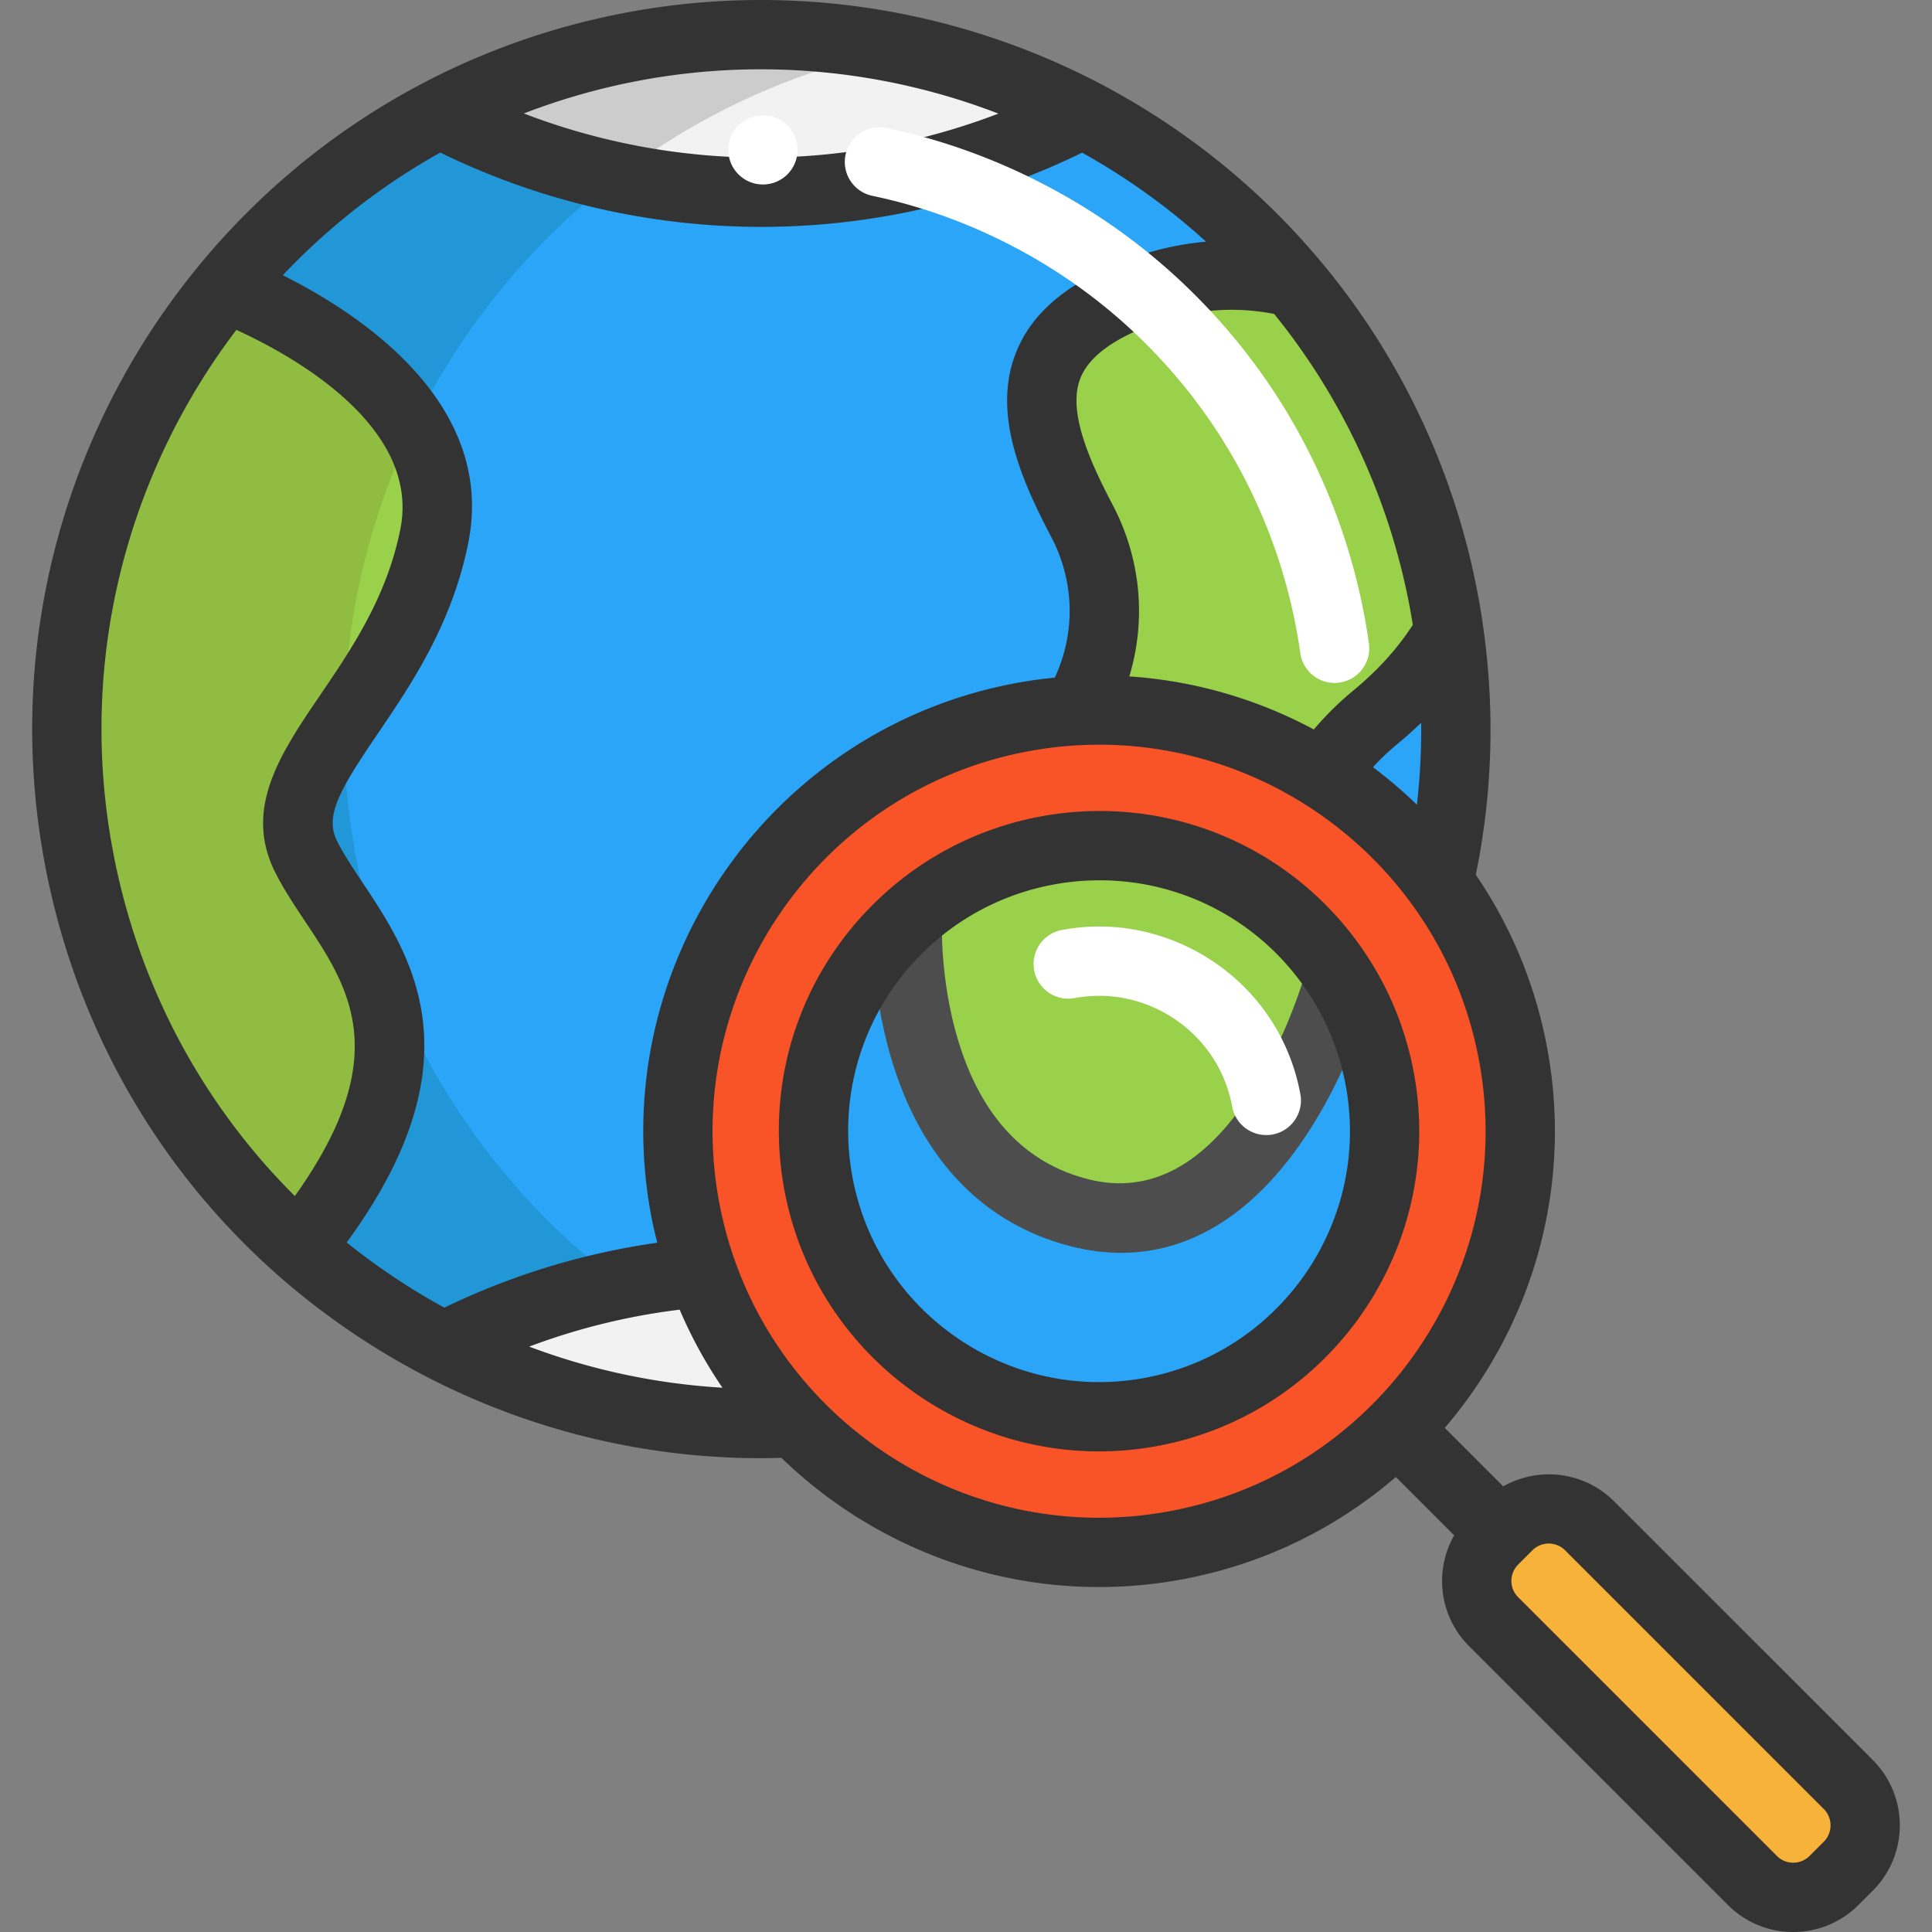 <svg xmlns="http://www.w3.org/2000/svg" viewBox="0 0 512 512"><rect x="0" y="0" width="512" height="512" fill="#808080" stroke="none"/><path d="M342.777 74.936c-14.446-3.611-30.618-2.595-46.484 4.86-28.072 13.209-22.501 33.654-9.573 58.224 8.668 16.478 7.517 35.417-1.432 50.316-4.738.257-9.5.82-14.287 1.702-60.612 11.189-100.668 69.402-89.479 130.013a112.292 112.292 0 0 0 4.591 17.164 182.607 182.607 0 0 0-68.496 19.661 185.083 185.083 0 0 1-38.294-26.284l.012-.012c46.349-57.796 13.112-80.922 1.787-103.57s25.476-42.469 33.972-84.925c8.423-42.089-54.258-65.435-55.396-65.864C75.16 57.417 94.393 41.6 116.527 30.056v.012c25.476 13.332 54.466 20.873 85.231 20.873 30.74 0 59.73-7.541 85.206-20.861a184.75 184.75 0 0 1 55.813 44.856z" fill="#2ba5f7"/><path d="M191.091 356.876a184.26 184.26 0 0 1-38.306-26.272c-29.504-26.247-50.818-62.142-58.543-103.986-10.259-55.568 5.607-109.924 38.906-150.397 15.462-18.804 34.695-34.621 56.829-46.166 14.993-7.831 31.329-13.671 48.704-17.188-22.534-4.623-46.316-5.074-70.332-.637-18.547 3.428-35.931 9.525-51.822 17.825C94.393 41.6 75.16 57.417 59.698 76.221c-33.299 40.473-49.165 94.829-38.906 150.397 7.725 41.844 29.039 77.739 58.543 103.986a184.287 184.287 0 0 0 38.306 26.272c34.94 17.996 75.902 24.987 117.538 17.298 1.058-.196 2.098-.43 3.149-.643a183.7 183.7 0 0 1-47.237-16.655z" fill="#2197d8"/><path d="M191.095 356.876a184.015 184.015 0 0 0 47.231 16.662c-1.053.208-2.093.441-3.146.637-41.636 7.688-82.599.698-117.538-17.298a182.805 182.805 0 0 1 46.998-16.576 182.543 182.543 0 0 0 26.455 16.575z" fill="#ccc"/><path d="M286.964 30.08c-25.476 13.32-54.466 20.861-85.206 20.861-30.765 0-59.755-7.541-85.231-20.873v-.012c15.891-8.3 33.275-14.397 51.822-17.825 42.076-7.774 83.443-.563 118.615 17.849zm-76.257 346.947c-33.066 1.653-65.019-5.693-93.09-20.151a182.596 182.596 0 0 1 68.496-19.661 110.766 110.766 0 0 0 24.594 39.812z" fill="#f2f2f2"/><path d="M59.698 76.222c1.139.428 63.819 23.775 55.396 65.864-8.496 42.456-45.297 62.277-33.972 84.925s44.562 45.774-1.787 103.57l-.012.012c-29.492-26.235-50.793-62.142-58.53-103.974-10.26-55.569 5.606-109.924 38.905-150.397z" fill="#9ad14b"/><path d="M489.819 472.921c5.974 5.974 5.974 15.658 0 21.632l-3.783 3.783c-5.974 5.974-15.658 5.974-21.632 0l-68.569-68.569c-5.974-5.974-5.974-15.658 0-21.632l3.783-3.783c5.974-5.974 15.658-5.974 21.632 0l68.569 68.569z" fill="#f7b239"/><path d="M401.014 279.517c6.929 37.51-5.778 74.09-30.826 99.187-15.425 15.462-35.552 26.554-58.653 30.826-38.331 7.076-75.706-6.341-100.828-32.503a110.782 110.782 0 0 1-24.595-39.812 112.261 112.261 0 0 1-4.591-17.164C170.332 259.44 210.389 201.228 271 190.038a112.53 112.53 0 0 1 14.287-1.702c23.579-1.298 46.251 4.958 65.276 16.907a111.694 111.694 0 0 1 30.728 28.549c9.659 13.148 16.564 28.61 19.723 45.725zm-96.005 94.67c41.085-7.59 68.251-47.047 60.661-88.145-1.824-9.843-5.472-18.902-10.541-26.86-16.062-25.256-46.362-39.567-77.604-33.801-14.348 2.657-27.007 9.194-37.07 18.339-18.755 17.017-28.525 43.068-23.591 69.806 7.591 41.085 47.048 68.251 88.145 60.661z" fill="#f95428"/><path d="M365.67 286.042c7.59 41.097-19.575 80.554-60.661 88.145-41.097 7.59-80.554-19.575-88.145-60.661-4.934-26.737 4.836-52.789 23.591-69.806 0 0-3.122 65.484 45.847 77.726 48.969 12.242 68.826-62.264 68.826-62.264 5.07 7.958 8.718 17.018 10.542 26.86zM383.985 167.5c3.22 22.685 2.13 45.076-2.693 66.292a111.694 111.694 0 0 0-30.728-28.549c3.918-5.631 8.57-10.761 13.944-15.18 6.916-5.705 14.102-13.173 19.477-22.563z" fill="#2ba5f7"/><path d="M382.736 159.787a169 169 0 0 1 1.249 7.713c-5.374 9.39-12.561 16.858-19.478 22.563-5.374 4.419-10.026 9.549-13.944 15.18-19.025-11.948-41.697-18.204-65.276-16.907 8.949-14.899 10.1-33.838 1.432-50.316-12.928-24.57-18.498-45.015 9.573-58.224 15.866-7.456 32.038-8.472 46.484-4.86 19.821 23.566 33.973 52.422 39.96 84.851z" fill="#9ad14b"/><path d="M163.452 46.95a182.605 182.605 0 0 1-46.925-16.882v-.012c15.891-8.3 33.275-14.397 51.822-17.825 3.526-.649 7.052-1.2 10.577-1.64 2.106-.257 4.211-.49 6.317-.686 2.803-.257 5.595-.441 8.386-.575 3.575-.159 7.137-.22 10.688-.171a220.4 220.4 0 0 1 6.978.22c2.326.122 4.64.282 6.941.49 1.53.135 3.061.294 4.591.465.759.086 1.518.184 2.289.282 2.277.294 4.554.624 6.819 1.004 2.253.367 4.505.796 6.745 1.249-17.372 3.514-33.715 9.353-48.7 17.188a181.824 181.824 0 0 0-26.528 16.893z" fill="#ccc"/><path d="M81.122 227.022c11.336 22.648 44.574 45.762-1.775 103.57l-.012.012c-29.504-26.247-50.818-62.142-58.543-103.986-10.259-55.568 5.607-109.923 38.906-150.397 0 0 35.16 12.867 49.838 36.862-11.606 23.946-18.106 50.548-18.351 78.167-9.108 13.43-15.829 24.24-10.063 35.772z" fill="#90bc42"/><path d="M355.129 259.183s-19.857 74.507-68.826 62.264-45.847-77.726-45.847-77.726c10.063-9.145 22.722-15.682 37.07-18.339 31.242-5.766 61.542 8.545 77.603 33.801z" fill="#9ad14b"/><path d="M297.125 332.016c-4.257 0-8.61-.551-13.049-1.661-23.342-5.836-39.892-23.034-47.859-49.736-5.722-19.18-4.968-36.602-4.932-37.334l18.341.874c-.006.137-.616 15.418 4.32 31.65 6.133 20.17 17.77 32.529 34.583 36.732 16.082 4.02 30.5-3.592 42.846-22.629 10.175-15.692 14.835-32.92 14.881-33.092L364 261.549c-.218.818-5.475 20.243-17.218 38.354-13.746 21.201-30.725 32.113-49.657 32.113z" fill="#4d4d4d"/><g fill="#333"><path d="M291.233 384.637c-40.102.004-75.855-28.621-83.396-69.441-5.373-29.112 4.515-58.373 26.448-78.274 11.634-10.574 26.01-17.686 41.569-20.567 34.205-6.317 68.363 8.563 87.022 37.901 5.841 9.169 9.818 19.301 11.821 30.114 8.497 46.008-22.015 90.347-68.021 98.847a85.1 85.1 0 0 1-15.443 1.42zm.19-151.349c-4.049 0-8.136.368-12.23 1.124-12.191 2.257-23.453 7.827-32.562 16.105-17.196 15.603-24.945 38.534-20.736 61.345 6.66 36.044 41.396 59.958 77.448 53.297 36.046-6.659 59.957-41.402 53.299-77.447-1.572-8.48-4.686-16.421-9.256-23.595l-.004-.005c-12.387-19.479-33.498-30.824-55.959-30.824z"/><path d="M496.313 466.424l-68.565-68.563c-7.949-7.949-20.041-9.254-29.382-3.962l-15.488-15.488c22.93-26.769 34.048-63.277 27.164-100.558-3.145-17.033-9.749-32.569-18.94-46.031 4.423-21.572 5.089-43.622 1.973-65.578a179.951 179.951 0 0 0-1.316-8.124c-6.065-32.857-20.574-63.666-41.956-89.088-44.681-53.22-114.846-78.445-183.125-65.831C61.915 22.539-7.581 123.511 11.759 228.286c10.956 59.28 48.006 109.124 101.649 136.753 27.316 14.069 57.622 21.397 88.208 21.397 1.827 0 3.656-.033 5.483-.086 22.122 21.45 52.145 34.234 84.114 34.234 7.25 0 14.605-.659 21.985-2.02 21.745-4.015 41.056-13.661 56.714-27.146l15.458 15.458a24.326 24.326 0 0 0-3.2 12.077c0 6.541 2.546 12.689 7.17 17.313l68.564 68.563c4.624 4.624 10.773 7.17 17.313 7.17 6.541 0 12.689-2.548 17.313-7.17l3.779-3.778.001-.001c9.548-9.546 9.548-25.079.003-34.626zM376.621 191.535c.08 7.271-.298 14.522-1.131 21.731a121.596 121.596 0 0 0-11.649-9.955 64.628 64.628 0 0 1 6.507-6.166c2.2-1.817 4.288-3.689 6.273-5.61zm-2.916-30.074c.255 1.37.486 2.745.705 4.118-3.984 6.212-9.267 12.053-15.737 17.39a83.233 83.233 0 0 0-10.494 10.342c-14.905-7.986-31.534-12.901-48.902-14.057 4.535-14.978 3.096-31.197-4.433-45.512-5.975-11.355-11.693-24.134-8.784-32.815 1.653-4.93 6.278-9.127 14.135-12.824 12.109-5.689 25.001-7.359 37.474-4.899 18.279 22.539 30.731 49.518 36.036 78.257zM170.012 21.258c32.234-5.955 64.927-2.572 94.575 8.848-19.945 7.654-41.334 11.657-62.831 11.657-21.537 0-42.962-4.018-62.936-11.698a175.119 175.119 0 0 1 31.192-8.807zm-53.325 19.171c26.296 12.894 55.596 19.699 85.069 19.699 29.453 0 58.73-6.794 85.011-19.67a174.84 174.84 0 0 1 32.84 23.585c-9.237.82-18.406 3.301-27.228 7.446-12.64 5.947-20.403 13.67-23.733 23.607-5.092 15.198 1.77 31.667 9.943 47.2 6.196 11.78 6.464 25.409.943 37.28-3.389.333-6.79.803-10.198 1.432-65.493 12.093-108.937 75.215-96.844 140.709.476 2.579 1.059 5.112 1.691 7.621a190.691 190.691 0 0 0-56.431 17.207 177.075 177.075 0 0 1-25.868-17.27c14.762-20.25 21.486-38.481 20.47-55.525-1.009-16.929-9.449-29.606-16.23-39.79-2.61-3.92-5.076-7.623-6.79-11.051-3.308-6.617.531-13.407 10.763-28.461 8.767-12.897 19.677-28.947 24.001-50.567 7.454-37.273-29.216-60.995-49.155-70.942 12.076-12.767 26.107-23.785 41.746-32.51zm74.77 327.328a174.446 174.446 0 0 1-51.222-10.892 172.586 172.586 0 0 1 39.885-9.79 119.77 119.77 0 0 0 11.337 20.682zM29.816 224.951c-9.288-50.323 4.069-99.676 32.824-137.53 14.415 6.581 48.937 25.422 43.45 52.859-3.594 17.973-12.936 31.717-21.182 43.845-10.519 15.474-20.454 30.09-12.001 46.997 2.222 4.446 4.994 8.609 7.929 13.016 11.702 17.575 23.771 35.713-2.698 72.836-24.805-24.687-41.753-56.478-48.322-92.023zm280.048 175.553c-55.538 10.255-109.062-26.585-119.317-82.121-10.254-55.536 26.587-109.062 82.121-119.316 55.535-10.255 109.063 26.584 119.318 82.121 10.254 55.536-26.585 109.062-82.122 119.316zm173.464 87.561l-3.78 3.779a6.078 6.078 0 0 1-4.328 1.792 6.082 6.082 0 0 1-4.328-1.792l-68.564-68.563a6.08 6.08 0 0 1-1.792-4.328c0-1.635.637-3.172 1.793-4.329l3.777-3.777c1.195-1.194 2.762-1.79 4.329-1.79s3.135.596 4.328 1.79l68.564 68.563c2.386 2.384 2.386 6.268.001 8.655z"/></g><g fill="#fff"><path d="M335.566 300.804c-4.339 0-8.197-3.089-9.016-7.509-.855-4.607-2.533-8.898-4.99-12.754-6.53-10.268-18.104-16.642-30.21-16.642-2.189 0-4.405.204-6.585.607-4.981.918-9.774-2.375-10.695-7.363-.921-4.986 2.375-9.775 7.363-10.696a54.769 54.769 0 0 1 9.919-.912c18.327 0 35.838 9.635 45.702 25.146 3.725 5.847 6.268 12.332 7.554 19.266.926 4.986-2.368 9.778-7.354 10.702a9.276 9.276 0 0 1-1.688.155zm18.104-119.82a9.182 9.182 0 0 1-9.083-7.924c-.286-2.07-.604-4.031-.97-5.995-4.536-24.575-15.357-47.572-31.291-66.517-12.221-14.555-26.958-26.399-43.802-35.21-11.887-6.223-24.45-10.745-37.343-13.442a9.181 9.181 0 1 1 3.76-17.974c14.549 3.043 28.711 8.14 42.095 15.146 18.978 9.926 35.581 23.271 49.348 39.666 17.974 21.369 30.177 47.301 35.288 74.987.416 2.234.777 4.47 1.102 6.823a9.183 9.183 0 0 1-9.104 10.44z"/><circle cx="202.181" cy="39.717" r="9.182"/></g></svg>